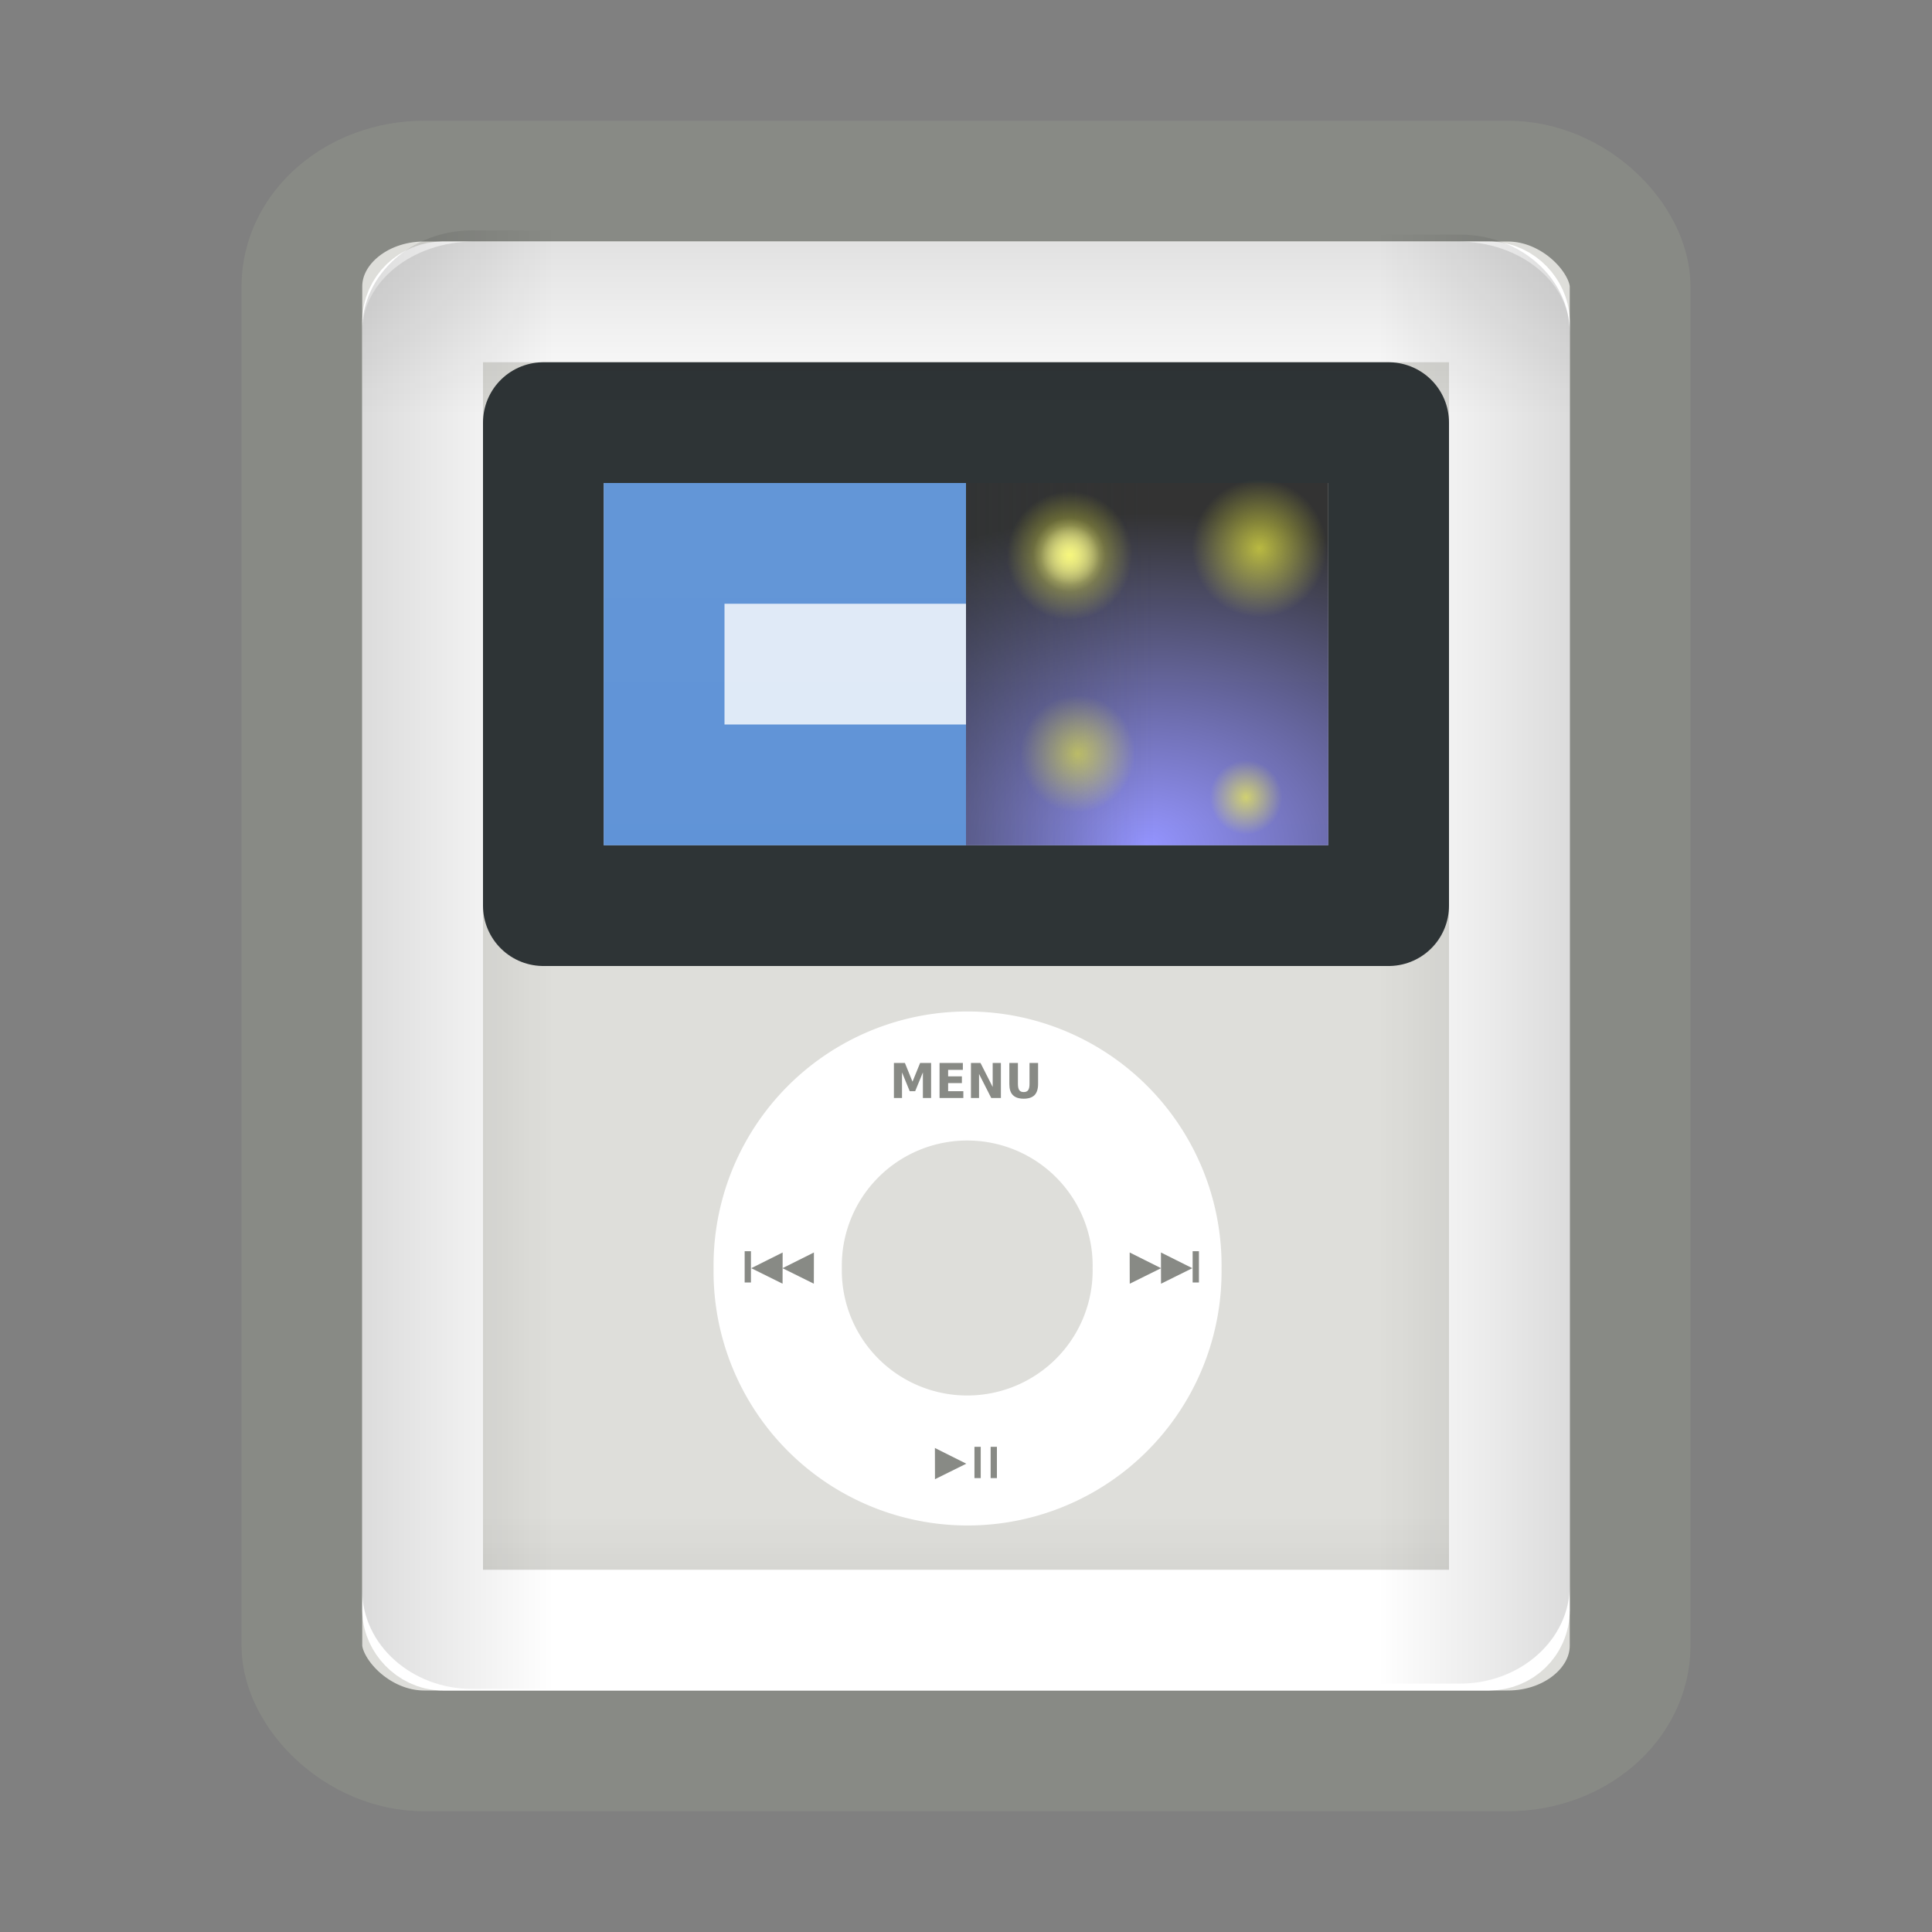 <?xml version="1.0" encoding="UTF-8" standalone="no"?>
<!-- Created with Inkscape (http://www.inkscape.org/) -->
<svg
   xmlns:dc="http://purl.org/dc/elements/1.1/"
   xmlns:cc="http://creativecommons.org/ns#"
   xmlns:rdf="http://www.w3.org/1999/02/22-rdf-syntax-ns#"
   xmlns:svg="http://www.w3.org/2000/svg"
   xmlns="http://www.w3.org/2000/svg"
   xmlns:xlink="http://www.w3.org/1999/xlink"
   xmlns:sodipodi="http://sodipodi.sourceforge.net/DTD/sodipodi-0.dtd"
   xmlns:inkscape="http://www.inkscape.org/namespaces/inkscape"
   width="16"
   height="16"
   id="svg1306"
   sodipodi:version="0.32"
   inkscape:version="0.45+devel"
   sodipodi:docbase="/home/rcollier/Desktop/extras/devices"
   sodipodi:docname="multimedia-player-ipod-nano3g_white.svg"
   inkscape:export-filename="/home/klepas/Documents/work/Bauhaus/rockbox/multmedia-players/16x16/multimedia-player-ipod-nano3g_white.png"
   inkscape:export-xdpi="90.000000"
   inkscape:export-ydpi="90.000000"
   inkscape:output_extension="org.inkscape.output.svg.inkscape"
   version="1.0">
  <rect width="100%" height="100%" fill="#808080" stroke="none"/>
  <defs
     id="defs1308">
    <inkscape:perspective
       sodipodi:type="inkscape:persp3d"
       inkscape:vp_x="0 : 8 : 1"
       inkscape:vp_y="0 : 1000 : 0"
       inkscape:vp_z="16 : 8 : 1"
       inkscape:persp3d-origin="8 : 5.3333333 : 1"
       id="perspective118" />
    <linearGradient
       inkscape:collect="always"
       id="linearGradient6379">
      <stop
         style="stop-color:#ffff41;stop-opacity:1;"
         offset="0"
         id="stop6381" />
      <stop
         style="stop-color:#ffff41;stop-opacity:0;"
         offset="1"
         id="stop6383" />
    </linearGradient>
    <linearGradient
       inkscape:collect="always"
       id="linearGradient6371">
      <stop
         style="stop-color:#ffff41;stop-opacity:1;"
         offset="0"
         id="stop6373" />
      <stop
         style="stop-color:#ffff41;stop-opacity:0;"
         offset="1"
         id="stop6375" />
    </linearGradient>
    <linearGradient
       inkscape:collect="always"
       id="linearGradient6363">
      <stop
         style="stop-color:#ffff41;stop-opacity:1;"
         offset="0"
         id="stop6365" />
      <stop
         style="stop-color:#ffff41;stop-opacity:0;"
         offset="1"
         id="stop6367" />
    </linearGradient>
    <linearGradient
       inkscape:collect="always"
       id="linearGradient6339">
      <stop
         style="stop-color:#ffffff;stop-opacity:1;"
         offset="0"
         id="stop6341" />
      <stop
         style="stop-color:#ffffff;stop-opacity:0;"
         offset="1"
         id="stop6343" />
    </linearGradient>
    <linearGradient
       id="linearGradient6325">
      <stop
         style="stop-color:#7d7dff;stop-opacity:1;"
         offset="0"
         id="stop6327" />
      <stop
         style="stop-color:#000000;stop-opacity:1;"
         offset="1"
         id="stop6329" />
    </linearGradient>
    <linearGradient
       inkscape:collect="always"
       id="linearGradient6290">
      <stop
         style="stop-color:#2e3436;stop-opacity:1;"
         offset="0"
         id="stop6292" />
      <stop
         style="stop-color:#2e3436;stop-opacity:0;"
         offset="1"
         id="stop6294" />
    </linearGradient>
    <linearGradient
       inkscape:collect="always"
       id="linearGradient6187">
      <stop
         style="stop-color:#000000;stop-opacity:1;"
         offset="0"
         id="stop6189" />
      <stop
         style="stop-color:#000000;stop-opacity:0;"
         offset="1"
         id="stop6191" />
    </linearGradient>
    <linearGradient
       inkscape:collect="always"
       id="linearGradient6162">
      <stop
         style="stop-color:#000000;stop-opacity:1;"
         offset="0"
         id="stop6164" />
      <stop
         style="stop-color:#000000;stop-opacity:0;"
         offset="1"
         id="stop6166" />
    </linearGradient>
    <linearGradient
       id="linearGradient3624">
      <stop
         style="stop-color:#ffffff;stop-opacity:1;"
         offset="0"
         id="stop3626" />
      <stop
         style="stop-color:#7a7a7a;stop-opacity:1;"
         offset="1"
         id="stop3628" />
    </linearGradient>
    <linearGradient
       id="linearGradient7379">
      <stop
         id="stop7381"
         offset="0"
         style="stop-color:#ffffff;stop-opacity:1;" />
      <stop
         style="stop-color:#f5f5ff;stop-opacity:1;"
         offset="0.208"
         id="stop7383" />
      <stop
         id="stop7385"
         offset="1"
         style="stop-color:#e5e6ff;stop-opacity:1;" />
    </linearGradient>
    <linearGradient
       inkscape:collect="always"
       xlink:href="#linearGradient3624"
       id="linearGradient5850"
       gradientUnits="userSpaceOnUse"
       gradientTransform="translate(116.915,170.25)"
       x1="24.5"
       y1="24.942"
       x2="24.5"
       y2="28.133" />
    <linearGradient
       inkscape:collect="always"
       xlink:href="#linearGradient3624"
       id="linearGradient5857"
       gradientUnits="userSpaceOnUse"
       gradientTransform="translate(115.962,190.452)"
       x1="24.5"
       y1="24.942"
       x2="24.5"
       y2="28.133" />
    <linearGradient
       inkscape:collect="always"
       xlink:href="#linearGradient3624"
       id="linearGradient7307"
       gradientUnits="userSpaceOnUse"
       gradientTransform="translate(160.69,61)"
       x1="24.5"
       y1="24.942"
       x2="24.5"
       y2="28.133" />
    <linearGradient
       inkscape:collect="always"
       xlink:href="#linearGradient3624"
       id="linearGradient7318"
       gradientUnits="userSpaceOnUse"
       gradientTransform="translate(159.738,81.202)"
       x1="24.5"
       y1="24.942"
       x2="24.5"
       y2="28.133" />
    <radialGradient
       inkscape:collect="always"
       xlink:href="#linearGradient6363"
       id="radialGradient5902"
       gradientUnits="userSpaceOnUse"
       cx="28.781"
       cy="12.719"
       fx="28.781"
       fy="12.719"
       r="0.594" />
    <radialGradient
       inkscape:collect="always"
       xlink:href="#linearGradient6371"
       id="radialGradient5904"
       gradientUnits="userSpaceOnUse"
       cx="28.781"
       cy="12.719"
       fx="28.781"
       fy="12.719"
       r="0.594" />
    <radialGradient
       inkscape:collect="always"
       xlink:href="#linearGradient6339"
       id="radialGradient5906"
       gradientUnits="userSpaceOnUse"
       cx="28.781"
       cy="12.719"
       fx="28.781"
       fy="12.719"
       r="0.594" />
    <radialGradient
       inkscape:collect="always"
       xlink:href="#linearGradient6379"
       id="radialGradient5908"
       gradientUnits="userSpaceOnUse"
       cx="28.781"
       cy="12.719"
       fx="28.781"
       fy="12.719"
       r="0.594" />
    <radialGradient
       inkscape:collect="always"
       xlink:href="#linearGradient6363"
       id="radialGradient5910"
       gradientUnits="userSpaceOnUse"
       cx="28.781"
       cy="12.719"
       fx="28.781"
       fy="12.719"
       r="0.594" />
    <linearGradient
       inkscape:collect="always"
       xlink:href="#linearGradient7379"
       id="linearGradient5945"
       gradientUnits="userSpaceOnUse"
       gradientTransform="matrix(0.618,0,0,0.444,-2.571,2.391)"
       x1="22.247"
       y1="4.996"
       x2="22.247"
       y2="20.004" />
    <linearGradient
       inkscape:collect="always"
       xlink:href="#linearGradient6187"
       id="linearGradient5967"
       gradientUnits="userSpaceOnUse"
       gradientTransform="matrix(-0.364,0,0,0.324,17.182,-19.949)"
       x1="7.949"
       y1="86"
       x2="15.851"
       y2="86" />
    <linearGradient
       inkscape:collect="always"
       xlink:href="#linearGradient3624"
       id="linearGradient5971"
       gradientUnits="userSpaceOnUse"
       gradientTransform="translate(210.69,77)"
       x1="24.5"
       y1="24.942"
       x2="24.5"
       y2="28.133" />
    <linearGradient
       inkscape:collect="always"
       xlink:href="#linearGradient3624"
       id="linearGradient5974"
       gradientUnits="userSpaceOnUse"
       gradientTransform="translate(209.738,97.202)"
       x1="24.5"
       y1="24.942"
       x2="24.5"
       y2="28.133" />
    <linearGradient
       inkscape:collect="always"
       xlink:href="#linearGradient3624"
       id="linearGradient5977"
       gradientUnits="userSpaceOnUse"
       gradientTransform="translate(166.915,186.25)"
       x1="24.5"
       y1="24.942"
       x2="24.5"
       y2="28.133" />
    <linearGradient
       inkscape:collect="always"
       xlink:href="#linearGradient3624"
       id="linearGradient5980"
       gradientUnits="userSpaceOnUse"
       gradientTransform="translate(165.962,206.452)"
       x1="24.5"
       y1="24.942"
       x2="24.5"
       y2="28.133" />
    <radialGradient
       inkscape:collect="always"
       xlink:href="#linearGradient6325"
       id="radialGradient6027"
       gradientUnits="userSpaceOnUse"
       gradientTransform="matrix(0.97,0,0,0.689,-19.608,-6.43)"
       cx="30"
       cy="19.5"
       fx="30"
       fy="19.5"
       r="4" />
    <linearGradient
       inkscape:collect="always"
       xlink:href="#linearGradient6290"
       id="linearGradient6031"
       gradientUnits="userSpaceOnUse"
       x1="26"
       y1="16.5"
       x2="28"
       y2="16.5"
       gradientTransform="matrix(0.778,0,0,0.231,-12.222,1.692)" />
    <radialGradient
       inkscape:collect="always"
       xlink:href="#linearGradient6339"
       id="radialGradient6035"
       gradientUnits="userSpaceOnUse"
       cx="28.781"
       cy="12.719"
       fx="28.781"
       fy="12.719"
       r="0.594" />
    <linearGradient
       inkscape:collect="always"
       xlink:href="#linearGradient3624"
       id="linearGradient6430"
       gradientUnits="userSpaceOnUse"
       gradientTransform="translate(233.315,57.312)"
       x1="24.5"
       y1="24.942"
       x2="24.5"
       y2="28.133" />
    <linearGradient
       inkscape:collect="always"
       xlink:href="#linearGradient3624"
       id="linearGradient6433"
       gradientUnits="userSpaceOnUse"
       gradientTransform="translate(232.363,77.514)"
       x1="24.5"
       y1="24.942"
       x2="24.5"
       y2="28.133" />
    <linearGradient
       inkscape:collect="always"
       xlink:href="#linearGradient3624"
       id="linearGradient6436"
       gradientUnits="userSpaceOnUse"
       gradientTransform="translate(189.54,166.562)"
       x1="24.5"
       y1="24.942"
       x2="24.5"
       y2="28.133" />
    <linearGradient
       inkscape:collect="always"
       xlink:href="#linearGradient3624"
       id="linearGradient6439"
       gradientUnits="userSpaceOnUse"
       gradientTransform="translate(188.588,186.764)"
       x1="24.5"
       y1="24.942"
       x2="24.5"
       y2="28.133" />
    <linearGradient
       inkscape:collect="always"
       xlink:href="#linearGradient3624"
       id="linearGradient6499"
       gradientUnits="userSpaceOnUse"
       gradientTransform="translate(197.51,64.375)"
       x1="24.5"
       y1="24.942"
       x2="24.5"
       y2="28.133" />
    <linearGradient
       inkscape:collect="always"
       xlink:href="#linearGradient3624"
       id="linearGradient6502"
       gradientUnits="userSpaceOnUse"
       gradientTransform="translate(196.558,84.577)"
       x1="24.5"
       y1="24.942"
       x2="24.5"
       y2="28.133" />
    <linearGradient
       inkscape:collect="always"
       xlink:href="#linearGradient3624"
       id="linearGradient6505"
       gradientUnits="userSpaceOnUse"
       gradientTransform="translate(153.735,173.625)"
       x1="24.5"
       y1="24.942"
       x2="24.5"
       y2="28.133" />
    <linearGradient
       inkscape:collect="always"
       xlink:href="#linearGradient3624"
       id="linearGradient6508"
       gradientUnits="userSpaceOnUse"
       gradientTransform="translate(152.782,193.827)"
       x1="24.5"
       y1="24.942"
       x2="24.5"
       y2="28.133" />
    <linearGradient
       inkscape:collect="always"
       xlink:href="#linearGradient6187"
       id="linearGradient6108"
       gradientUnits="userSpaceOnUse"
       gradientTransform="matrix(0.364,0,0,0.326,-1.182,-20.128)"
       x1="7.949"
       y1="86"
       x2="15.851"
       y2="86" />
    <linearGradient
       inkscape:collect="always"
       xlink:href="#linearGradient6162"
       id="linearGradient6112"
       gradientUnits="userSpaceOnUse"
       gradientTransform="matrix(0.37,0,0,-0.298,-1.259,15.247)"
       x1="24.593"
       y1="50.054"
       x2="24.593"
       y2="39.64" />
    <linearGradient
       inkscape:collect="always"
       xlink:href="#linearGradient6162"
       id="linearGradient6116"
       gradientUnits="userSpaceOnUse"
       gradientTransform="matrix(0.37,0,0,0.298,-1.259,0.74)"
       x1="24.593"
       y1="50.054"
       x2="24.593"
       y2="39.64" />
  </defs>
  <sodipodi:namedview
     id="base"
     pagecolor="#ffffff"
     bordercolor="#666666"
     borderopacity="0.118"
     inkscape:pageopacity="0.0"
     inkscape:pageshadow="2"
     inkscape:zoom="1"
     inkscape:cx="7.7775435"
     inkscape:cy="4.2758717"
     inkscape:current-layer="layer1"
     showgrid="false"
     inkscape:grid-bbox="true"
     inkscape:document-units="px"
     inkscape:showpageshadow="false"
     inkscape:window-width="949"
     inkscape:window-height="750"
     inkscape:window-x="7"
     inkscape:window-y="239"
     showguides="true"
     inkscape:guide-bbox="true"
     showborder="true">
    <inkscape:grid
       type="xygrid"
       id="grid5498"
       empspacing="5"
       visible="true"
       enabled="true" />
    <inkscape:grid
       id="GridFromPre046Settings"
       type="xygrid"
       originx="0px"
       originy="0px"
       spacingx="1px"
       spacingy="1px"
       color="#0000ff"
       empcolor="#0000ff"
       opacity="0.2"
       empopacity="0.4"
       empspacing="5"
       enabled="false"
       visible="false" />
  </sodipodi:namedview>
  <g
     id="layer1"
     inkscape:label="Layer 1"
     inkscape:groupmode="layer"
     style="display:inline">
    <rect
       style="fill:url(#linearGradient5857);fill-opacity:1;fill-rule:nonzero;stroke:none;marker:none;marker-start:none;marker-mid:none;marker-end:none;visibility:visible;display:inline;overflow:visible"
       id="rect10271"
       width="0"
       height="1.414"
       x="142.391"
       y="214.299"
       inkscape:r_cx="true"
       inkscape:r_cy="true" />
    <rect
       style="fill:url(#linearGradient5850);fill-opacity:1;fill-rule:nonzero;stroke:none;marker:none;marker-start:none;marker-mid:none;marker-end:none;visibility:visible;display:inline;overflow:visible"
       id="rect10568"
       width="0"
       height="1.414"
       x="143.343"
       y="194.098"
       inkscape:r_cx="true"
       inkscape:r_cy="true" />
    <rect
       style="fill:url(#linearGradient7318);fill-opacity:1;fill-rule:nonzero;stroke:none;marker:none;marker-start:none;marker-mid:none;marker-end:none;visibility:visible;display:inline;overflow:visible"
       id="rect7104"
       width="0"
       height="1.414"
       x="186.166"
       y="105.049"
       inkscape:r_cx="true"
       inkscape:r_cy="true" />
    <rect
       style="fill:url(#linearGradient7307);fill-opacity:1;fill-rule:nonzero;stroke:none;marker:none;marker-start:none;marker-mid:none;marker-end:none;visibility:visible;display:inline;overflow:visible"
       id="rect7118"
       width="0"
       height="1.414"
       x="187.118"
       y="84.848"
       inkscape:r_cx="true"
       inkscape:r_cy="true" />
    <rect
       ry="0.873"
       rx="1.013"
       y="1.5"
       x="2.5"
       height="13"
       width="11"
       id="rect5641"
       style="fill:#dededa;fill-opacity:1;stroke:#888a85;stroke-width:1;stroke-linecap:round;stroke-linejoin:round;stroke-miterlimit:4;stroke-opacity:1;stroke-dasharray:none;display:inline" />
    <path
       style="opacity:0.25;fill:url(#linearGradient6116);fill-opacity:1;stroke:none;display:inline"
       d="M 3,11.987 L 3,13.243 C 3,13.652 3.416,13.987 3.926,13.987 L 12.074,13.987 C 12.584,13.987 13,13.652 13,13.243 L 13,11.987 L 3,11.987 z"
       id="path6114" />
    <rect
       style="opacity:1;fill:none;stroke:#ffffff;stroke-width:1;stroke-linecap:round;stroke-linejoin:round;stroke-miterlimit:4;stroke-opacity:1;stroke-dasharray:none;display:inline"
       id="rect5697"
       width="9"
       height="11"
       x="3.5"
       y="2.5"
       rx="0.169"
       ry="0.163" />
    <rect
       inkscape:r_cy="true"
       inkscape:r_cx="true"
       y="230.299"
       x="192.391"
       height="1.414"
       width="0"
       id="rect5644"
       style="fill:url(#linearGradient5980);fill-opacity:1;fill-rule:nonzero;stroke:none;marker:none;marker-start:none;marker-mid:none;marker-end:none;visibility:visible;display:inline;overflow:visible" />
    <rect
       inkscape:r_cy="true"
       inkscape:r_cx="true"
       y="210.098"
       x="193.343"
       height="1.414"
       width="0"
       id="rect5646"
       style="fill:url(#linearGradient5977);fill-opacity:1;fill-rule:nonzero;stroke:none;marker:none;marker-start:none;marker-mid:none;marker-end:none;visibility:visible;display:inline;overflow:visible" />
    <rect
       inkscape:r_cy="true"
       inkscape:r_cx="true"
       y="121.049"
       x="236.166"
       height="1.414"
       width="0"
       id="rect5648"
       style="fill:url(#linearGradient5974);fill-opacity:1;fill-rule:nonzero;stroke:none;marker:none;marker-start:none;marker-mid:none;marker-end:none;visibility:visible;display:inline;overflow:visible" />
    <rect
       inkscape:r_cy="true"
       inkscape:r_cx="true"
       y="100.848"
       x="237.118"
       height="1.414"
       width="0"
       id="rect5650"
       style="fill:url(#linearGradient5971);fill-opacity:1;fill-rule:nonzero;stroke:none;marker:none;marker-start:none;marker-mid:none;marker-end:none;visibility:visible;display:inline;overflow:visible" />
    <path
       id="path6043"
       d="M 12.091,1.943 C 12.591,1.943 13,2.307 13,2.754 L 13,13.132 C 13,13.578 12.591,13.943 12.091,13.943 L 11,13.943 L 11,1.943 L 12.091,1.943 z"
       style="opacity:0.25;fill:url(#linearGradient5967);fill-opacity:1;stroke:none;display:inline"
       sodipodi:nodetypes="ccccccc" />
    <path
       transform="matrix(0.292,0,0,0.292,0.412,2.696)"
       d="M 33.234,26.743 A 7.204,7.204 0 1 1 18.827,26.743 A 7.204,7.204 0 1 1 33.234,26.743 z"
       sodipodi:ry="7.2036505"
       sodipodi:rx="7.2036505"
       sodipodi:cy="26.742603"
       sodipodi:cx="26.030369"
       id="path5655"
       style="fill:#ffffff;fill-opacity:1;stroke:none;display:inline"
       sodipodi:type="arc" />
    <path
       sodipodi:type="arc"
       style="fill:#dededa;fill-opacity:1;stroke:none;display:inline"
       id="path6246"
       sodipodi:cx="25.34375"
       sodipodi:cy="27.28125"
       sodipodi:rx="2.71875"
       sodipodi:ry="2.71875"
       d="M 28.062,27.281 A 2.719,2.719 0 1 1 22.625,27.281 A 2.719,2.719 0 1 1 28.062,27.281 z"
       transform="matrix(0.382,0,0,0.381,-1.671,0.107)" />
    <path
       id="path5659"
       d="M 7.403,8.803 L 7.494,8.803 L 7.557,8.958 L 7.62,8.803 L 7.711,8.803 L 7.711,9.093 L 7.643,9.093 L 7.643,8.881 L 7.579,9.037 L 7.534,9.037 L 7.47,8.881 L 7.47,9.093 L 7.403,9.093 L 7.403,8.803 M 7.781,8.803 L 7.974,8.803 L 7.974,8.86 L 7.852,8.86 L 7.852,8.914 L 7.966,8.914 L 7.966,8.97 L 7.852,8.97 L 7.852,9.037 L 7.978,9.037 L 7.978,9.093 L 7.781,9.093 L 7.781,8.803 M 8.041,8.803 L 8.12,8.803 L 8.221,9.002 L 8.221,8.803 L 8.289,8.803 L 8.289,9.093 L 8.209,9.093 L 8.108,8.894 L 8.108,9.093 L 8.041,9.093 L 8.041,8.803 M 8.359,8.803 L 8.43,8.803 L 8.43,8.977 C 8.43,9.001 8.434,9.018 8.441,9.028 C 8.449,9.039 8.461,9.044 8.478,9.044 C 8.495,9.044 8.507,9.039 8.515,9.028 C 8.522,9.018 8.526,9.001 8.526,8.977 L 8.526,8.803 L 8.597,8.803 L 8.597,8.977 C 8.597,9.018 8.587,9.049 8.568,9.069 C 8.548,9.089 8.518,9.099 8.478,9.099 C 8.438,9.099 8.408,9.089 8.388,9.069 C 8.368,9.049 8.359,9.018 8.359,8.977 L 8.359,8.803"
       style="font-size:1.004px;font-style:normal;font-variant:normal;font-weight:bold;font-stretch:normal;text-align:start;line-height:125%;writing-mode:lr-tb;text-anchor:start;fill:#888a85;fill-opacity:1;stroke:none;display:inline;font-family:Bitstream Vera Sans" />
    <g
       id="g6134">
      <path
         transform="matrix(0.153,-0.187,0.218,0.133,5.866,12.893)"
         d="M 17.25,6.281 L 16.739,6.045 L 16.227,5.809 L 16.688,5.484 L 17.148,5.16 L 17.199,5.72 L 17.25,6.281 z"
         inkscape:randomized="0"
         inkscape:rounded="0"
         inkscape:flatsided="false"
         sodipodi:arg2="2.0033309"
         sodipodi:arg1="0.95613337"
         sodipodi:r2="0.3251352"
         sodipodi:r1="0.6502704"
         sodipodi:cy="5.75"
         sodipodi:cx="16.875"
         sodipodi:sides="3"
         id="path5661"
         style="fill:#888a85;fill-opacity:1;stroke:none;display:inline"
         sodipodi:type="star" />
      <rect
         ry="0"
         y="10.362"
         x="9.877"
         height="0.259"
         width="0.052"
         id="rect5663"
         style="fill:#888a85;fill-opacity:1;stroke:none" />
      <path
         sodipodi:type="star"
         style="fill:#888a85;fill-opacity:1;stroke:none;display:inline"
         id="path5665"
         sodipodi:sides="3"
         sodipodi:cx="16.875"
         sodipodi:cy="5.75"
         sodipodi:r1="0.6502704"
         sodipodi:r2="0.3251352"
         sodipodi:arg1="0.95613337"
         sodipodi:arg2="2.0033309"
         inkscape:flatsided="false"
         inkscape:rounded="0"
         inkscape:randomized="0"
         d="M 17.25,6.281 L 16.739,6.045 L 16.227,5.809 L 16.688,5.484 L 17.148,5.16 L 17.199,5.72 L 17.25,6.281 z"
         transform="matrix(0.153,-0.187,0.218,0.133,5.607,12.893)" />
    </g>
    <g
       id="g6129">
      <path
         sodipodi:type="star"
         style="fill:#888a85;fill-opacity:1;stroke:none;display:inline"
         id="path5669"
         sodipodi:sides="3"
         sodipodi:cx="16.875"
         sodipodi:cy="5.75"
         sodipodi:r1="0.6502704"
         sodipodi:r2="0.3251352"
         sodipodi:arg1="0.95613337"
         sodipodi:arg2="2.0033309"
         inkscape:flatsided="false"
         inkscape:rounded="0"
         inkscape:randomized="0"
         d="M 17.25,6.281 L 16.739,6.045 L 16.227,5.809 L 16.688,5.484 L 17.148,5.16 L 17.199,5.72 L 17.25,6.281 z"
         transform="matrix(0.153,-0.187,0.218,0.133,3.994,14.512)" />
      <rect
         style="fill:#888a85;fill-opacity:1;stroke:none"
         id="rect5671"
         width="0.052"
         height="0.259"
         x="8.07"
         y="11.982"
         ry="0" />
      <rect
         ry="0"
         y="11.982"
         x="8.204"
         height="0.259"
         width="0.052"
         id="rect5673"
         style="fill:#888a85;fill-opacity:1;stroke:none" />
    </g>
    <g
       id="g6139">
      <path
         sodipodi:type="star"
         style="fill:#888a85;fill-opacity:1;stroke:none;display:inline"
         id="path5675"
         sodipodi:sides="3"
         sodipodi:cx="16.875"
         sodipodi:cy="5.75"
         sodipodi:r1="0.6502704"
         sodipodi:r2="0.3251352"
         sodipodi:arg1="0.95613337"
         sodipodi:arg2="2.0033309"
         inkscape:flatsided="false"
         inkscape:rounded="0"
         inkscape:randomized="0"
         d="M 17.25,6.281 L 16.739,6.045 L 16.227,5.809 L 16.688,5.484 L 17.148,5.16 L 17.199,5.72 L 17.25,6.281 z"
         transform="matrix(-0.153,-0.187,-0.218,0.133,10.23,12.893)" />
      <rect
         style="fill:#888a85;fill-opacity:1;stroke:none"
         id="rect5677"
         width="0.052"
         height="0.259"
         x="-6.219"
         y="10.362"
         ry="0"
         transform="scale(-1,1)" />
      <path
         transform="matrix(-0.153,-0.187,-0.218,0.133,10.489,12.893)"
         d="M 17.25,6.281 L 16.739,6.045 L 16.227,5.809 L 16.688,5.484 L 17.148,5.16 L 17.199,5.72 L 17.25,6.281 z"
         inkscape:randomized="0"
         inkscape:rounded="0"
         inkscape:flatsided="false"
         sodipodi:arg2="2.0033309"
         sodipodi:arg1="0.95613337"
         sodipodi:r2="0.3251352"
         sodipodi:r1="0.6502704"
         sodipodi:cy="5.75"
         sodipodi:cx="16.875"
         sodipodi:sides="3"
         id="path5679"
         style="fill:#888a85;fill-opacity:1;stroke:none;display:inline"
         sodipodi:type="star" />
    </g>
    <rect
       inkscape:r_cy="true"
       inkscape:r_cx="true"
       y="217.674"
       x="179.211"
       height="1.414"
       width="0"
       id="rect6294"
       style="fill:url(#linearGradient6508);fill-opacity:1;fill-rule:nonzero;stroke:none;marker:none;marker-start:none;marker-mid:none;marker-end:none;visibility:visible;display:inline;overflow:visible" />
    <rect
       inkscape:r_cy="true"
       inkscape:r_cx="true"
       y="197.473"
       x="180.163"
       height="1.414"
       width="0"
       id="rect6296"
       style="fill:url(#linearGradient6505);fill-opacity:1;fill-rule:nonzero;stroke:none;marker:none;marker-start:none;marker-mid:none;marker-end:none;visibility:visible;display:inline;overflow:visible" />
    <rect
       inkscape:r_cy="true"
       inkscape:r_cx="true"
       y="108.424"
       x="222.986"
       height="1.414"
       width="0"
       id="rect6298"
       style="fill:url(#linearGradient6502);fill-opacity:1;fill-rule:nonzero;stroke:none;marker:none;marker-start:none;marker-mid:none;marker-end:none;visibility:visible;display:inline;overflow:visible" />
    <rect
       inkscape:r_cy="true"
       inkscape:r_cx="true"
       y="88.223"
       x="223.938"
       height="1.414"
       width="0"
       id="rect6300"
       style="fill:url(#linearGradient6499);fill-opacity:1;fill-rule:nonzero;stroke:none;marker:none;marker-start:none;marker-mid:none;marker-end:none;visibility:visible;display:inline;overflow:visible" />
    <rect
       style="fill:url(#linearGradient6439);fill-opacity:1;fill-rule:nonzero;stroke:none;marker:none;marker-start:none;marker-mid:none;marker-end:none;visibility:visible;display:inline;overflow:visible"
       id="rect6234"
       width="0"
       height="1.414"
       x="215.016"
       y="210.612"
       inkscape:r_cx="true"
       inkscape:r_cy="true" />
    <rect
       style="fill:url(#linearGradient6436);fill-opacity:1;fill-rule:nonzero;stroke:none;marker:none;marker-start:none;marker-mid:none;marker-end:none;visibility:visible;display:inline;overflow:visible"
       id="rect6236"
       width="0"
       height="1.414"
       x="215.968"
       y="190.41"
       inkscape:r_cx="true"
       inkscape:r_cy="true" />
    <rect
       style="fill:url(#linearGradient6433);fill-opacity:1;fill-rule:nonzero;stroke:none;marker:none;marker-start:none;marker-mid:none;marker-end:none;visibility:visible;display:inline;overflow:visible"
       id="rect6238"
       width="0"
       height="1.414"
       x="258.791"
       y="101.362"
       inkscape:r_cx="true"
       inkscape:r_cy="true" />
    <rect
       style="fill:url(#linearGradient6430);fill-opacity:1;fill-rule:nonzero;stroke:none;marker:none;marker-start:none;marker-mid:none;marker-end:none;visibility:visible;display:inline;overflow:visible"
       id="rect6240"
       width="0"
       height="1.414"
       x="259.743"
       y="81.16"
       inkscape:r_cx="true"
       inkscape:r_cy="true" />
    <path
       sodipodi:nodetypes="ccccccc"
       style="opacity:0.25;fill:url(#linearGradient6108);fill-opacity:1;stroke:none;display:inline"
       d="M 3.909,1.908 C 3.409,1.908 3,2.275 3,2.724 L 3,13.171 C 3,13.62 3.409,13.987 3.909,13.987 L 5,13.987 L 5,1.908 L 3.909,1.908 z"
       id="path6106" />
    <rect
       ry="0"
       rx="0"
       y="3.5"
       x="4.5"
       height="4"
       width="7"
       id="rect5685"
       style="fill:url(#linearGradient5945);fill-opacity:1;stroke:#2e3436;stroke-width:1;stroke-linecap:round;stroke-linejoin:round;stroke-miterlimit:4;stroke-opacity:1;stroke-dasharray:none;display:inline" />
    <rect
       style="opacity:0.8;fill:#3d7ccd;fill-opacity:1;stroke:none;display:inline"
       id="rect5691"
       width="3"
       height="3"
       x="5"
       y="4" />
    <rect
       y="4"
       x="8"
       height="3"
       width="3"
       id="rect6025"
       style="opacity:0.8;fill:url(#radialGradient6027);fill-opacity:1;stroke:none;display:inline" />
    <path
       sodipodi:type="arc"
       style="opacity:0.646;fill:url(#radialGradient5910);fill-opacity:1;fill-rule:nonzero;stroke:none"
       id="path5737"
       sodipodi:cx="28.78125"
       sodipodi:cy="12.71875"
       sodipodi:rx="0.59375"
       sodipodi:ry="0.59375"
       d="M 29.375,12.719 A 0.594,0.594 0 1 1 28.188,12.719 A 0.594,0.594 0 1 1 29.375,12.719 z"
       transform="matrix(0.505,0,0,0.517,-4.216,2.7674845e-2)" />
    <path
       transform="matrix(0.797,0,0,0.817,-14.014,-4.148)"
       d="M 29.375,12.719 A 0.594,0.594 0 1 1 28.188,12.719 A 0.594,0.594 0 1 1 29.375,12.719 z"
       sodipodi:ry="0.59375"
       sodipodi:rx="0.59375"
       sodipodi:cy="12.71875"
       sodipodi:cx="28.78125"
       id="path5729"
       style="opacity:0.646;fill:url(#radialGradient5902);fill-opacity:1;fill-rule:nonzero;stroke:none"
       sodipodi:type="arc" />
    <rect
       style="opacity:0.3;fill:url(#linearGradient6031);fill-opacity:1;stroke:none;display:inline"
       id="rect6029"
       width="1.556"
       height="3"
       x="8"
       y="4" />
    <path
       id="path6110"
       d="M 3,4 L 3,2.744 C 3,2.334 3.416,2 3.926,2 L 12.074,2 C 12.584,2 13,2.334 13,2.744 L 13,4 L 3,4 z"
       style="opacity:0.25;fill:url(#linearGradient6112);fill-opacity:1;stroke:none;display:inline" />
    <path
       transform="matrix(0.939,0,0,0.962,-16.596,-7.694)"
       sodipodi:type="arc"
       style="opacity:0.646;fill:url(#radialGradient5904);fill-opacity:1;fill-rule:nonzero;stroke:none"
       id="path5731"
       sodipodi:cx="28.78125"
       sodipodi:cy="12.71875"
       sodipodi:rx="0.59375"
       sodipodi:ry="0.59375"
       d="M 29.375,12.719 A 0.594,0.594 0 1 1 28.188,12.719 A 0.594,0.594 0 1 1 29.375,12.719 z" />
    <path
       d="M 29.375,12.719 A 0.594,0.594 0 1 1 28.188,12.719 A 0.594,0.594 0 1 1 29.375,12.719 z"
       sodipodi:ry="0.59375"
       sodipodi:rx="0.59375"
       sodipodi:cy="12.71875"
       sodipodi:cx="28.78125"
       id="path5733"
       style="opacity:0.646;fill:url(#radialGradient5906);fill-opacity:1;fill-rule:nonzero;stroke:none"
       sodipodi:type="arc"
       transform="matrix(0.406,0,0,0.416,-2.823,-0.693)" />
    <path
       d="M 29.375,12.719 A 0.594,0.594 0 1 1 28.188,12.719 A 0.594,0.594 0 1 1 29.375,12.719 z"
       sodipodi:ry="0.59375"
       sodipodi:rx="0.59375"
       sodipodi:cy="12.71875"
       sodipodi:cx="28.78125"
       id="path6033"
       style="opacity:0.646;fill:url(#radialGradient6035);fill-opacity:1;fill-rule:nonzero;stroke:none"
       sodipodi:type="arc"
       transform="matrix(0.502,0,0,0.515,-5.594,-1.956)" />
    <path
       transform="matrix(0.876,0,0,0.898,-16.353,-6.82)"
       sodipodi:type="arc"
       style="opacity:0.646;fill:url(#radialGradient5908);fill-opacity:1;fill-rule:nonzero;stroke:none"
       id="path5735"
       sodipodi:cx="28.78125"
       sodipodi:cy="12.71875"
       sodipodi:rx="0.59375"
       sodipodi:ry="0.59375"
       d="M 29.375,12.719 A 0.594,0.594 0 1 1 28.188,12.719 A 0.594,0.594 0 1 1 29.375,12.719 z" />
    <rect
       y="5"
       x="6"
       height="1"
       width="2"
       id="rect5693"
       style="opacity:0.8;fill:#ffffff;fill-opacity:1;stroke:none;display:inline" />
  </g>
  <g
     inkscape:groupmode="layer"
     id="layer2"
     inkscape:label="Picture" />
</svg>
